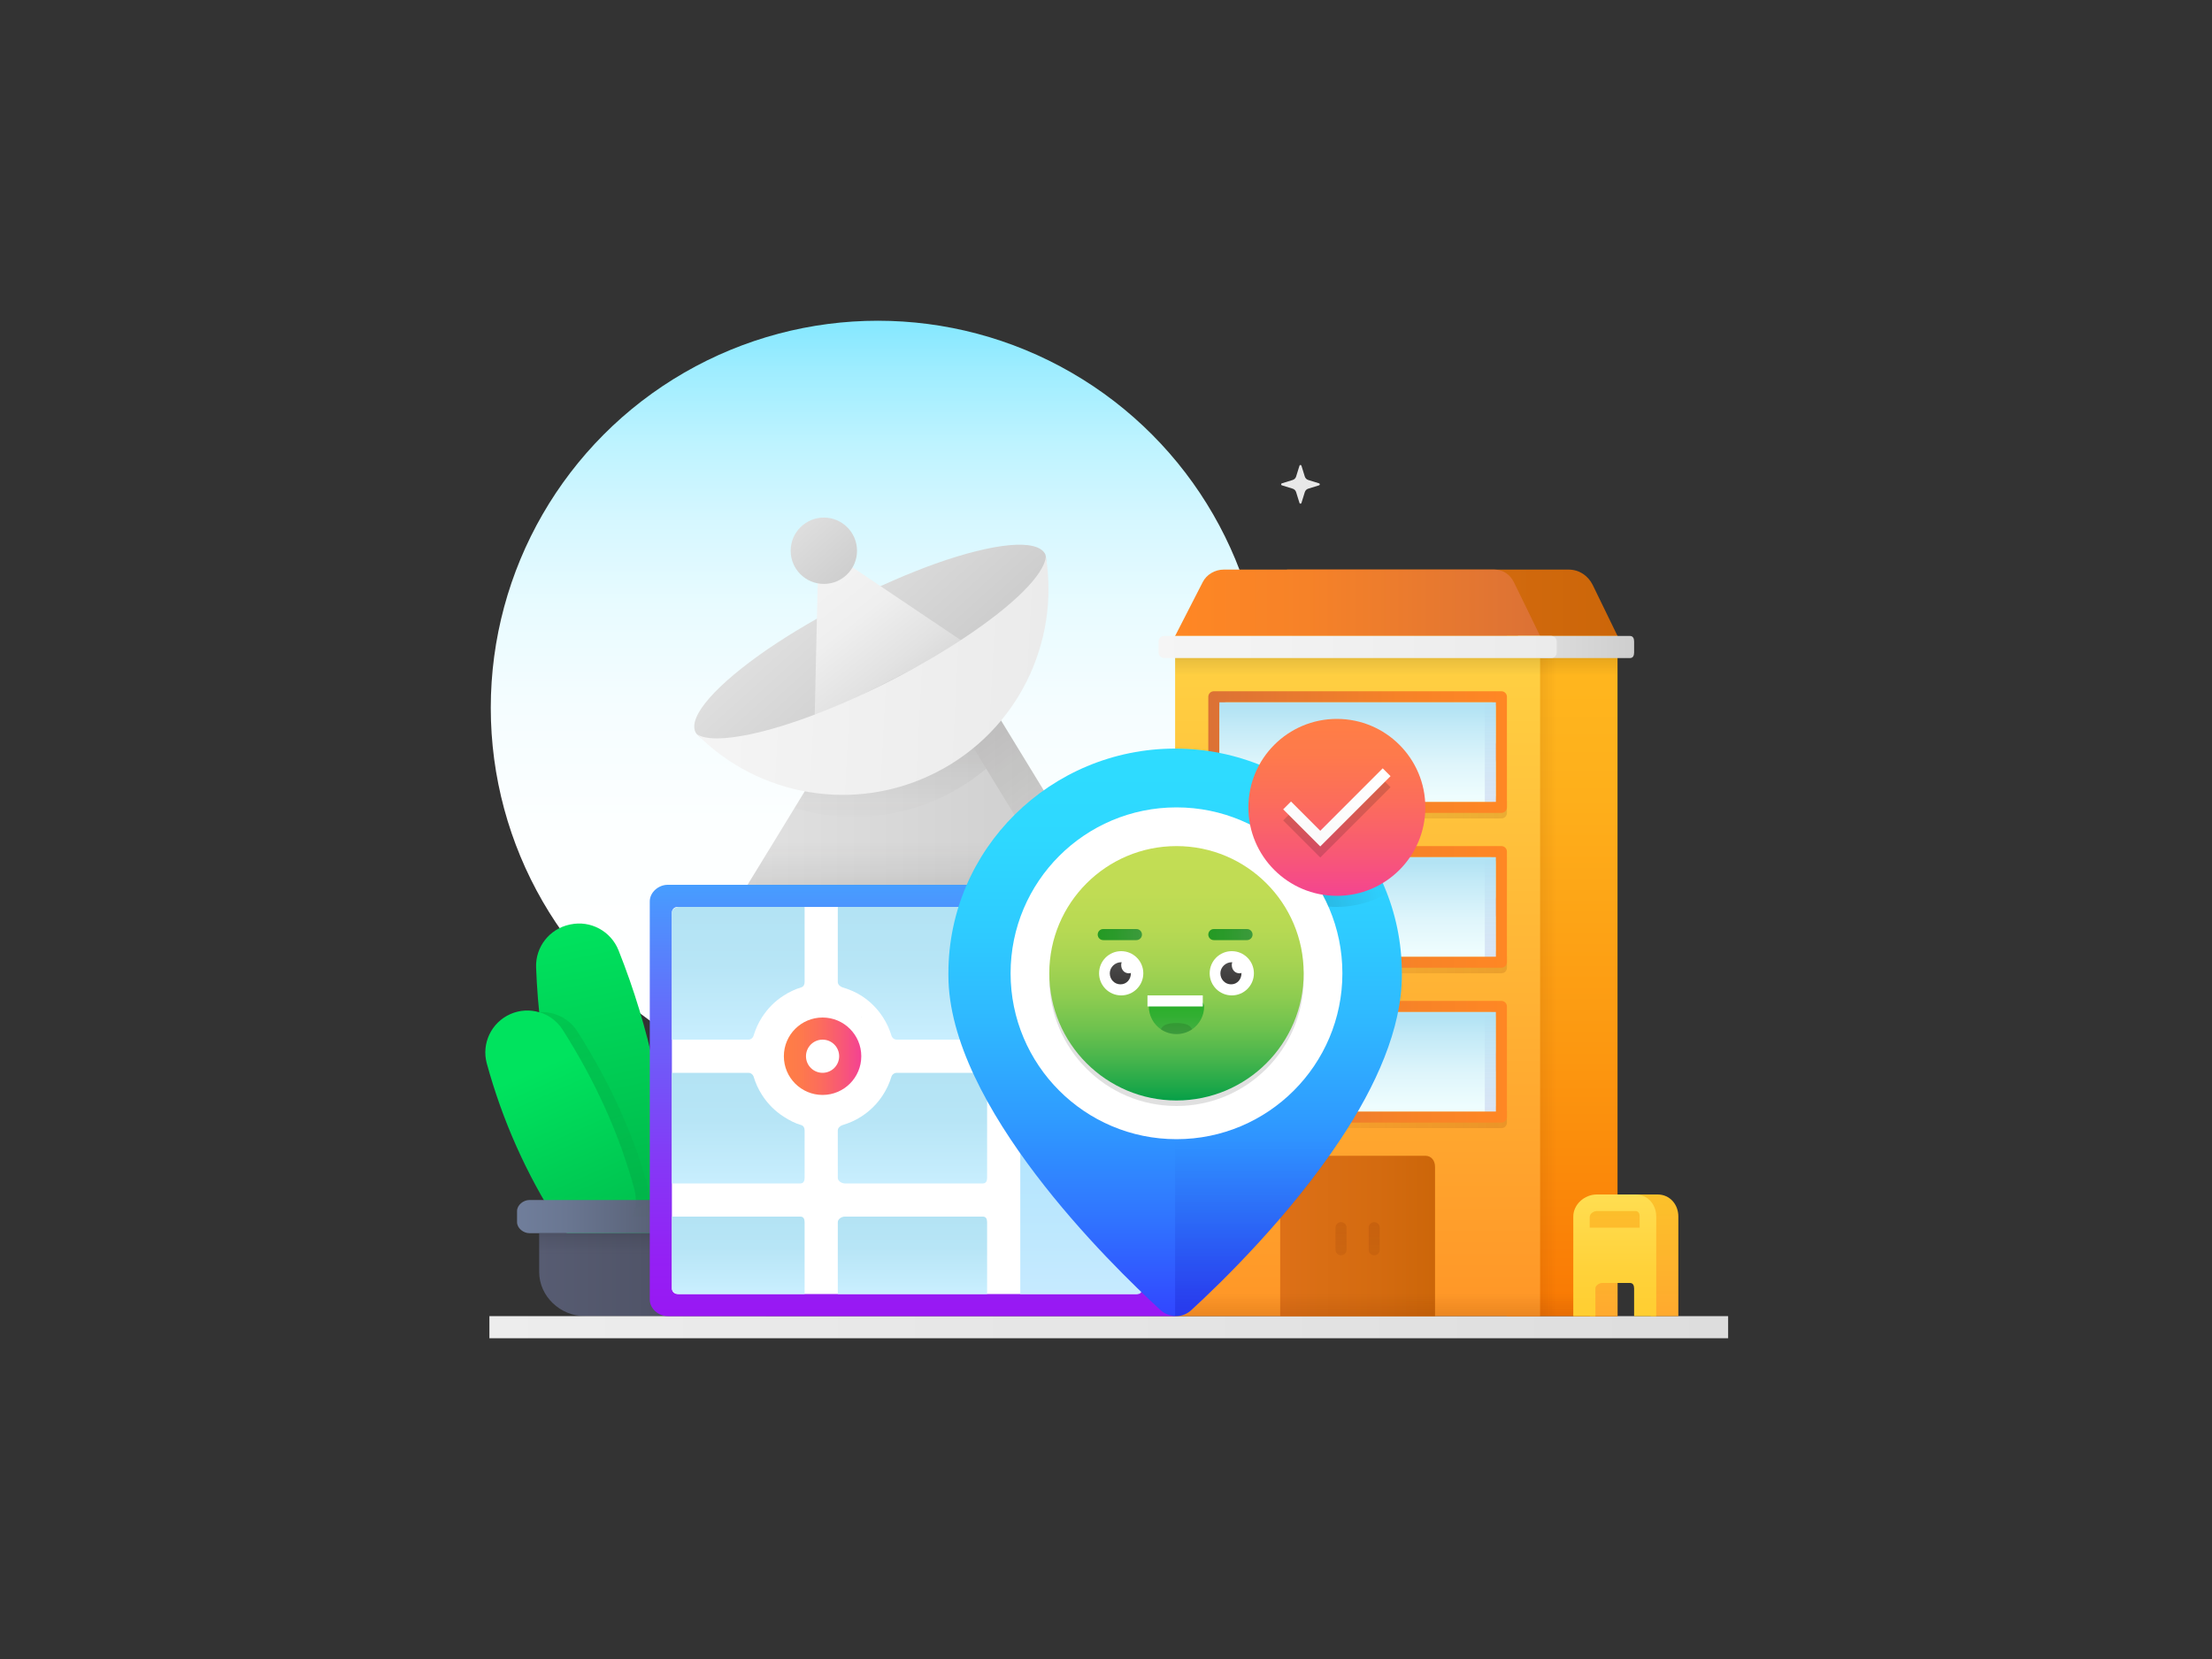 <?xml version="1.0" encoding="iso-8859-1"?>
<!-- Generator: Adobe Illustrator 22.1.0, SVG Export Plug-In . SVG Version: 6.00 Build 0)  -->
<svg version="1.1" id="location_x5F_access" xmlns="http://www.w3.org/2000/svg" xmlns:xlink="http://www.w3.org/1999/xlink"
	 x="0px" y="0px" viewBox="0 0 800 600" enable-background="new 0 0 800 600" xml:space="preserve">
<rect x="0" y="0" width="800" height="600" fill="#333333" stroke="none"/>
<linearGradient id="SVGID_1_" gradientUnits="userSpaceOnUse" x1="317.494" y1="107.333" x2="317.494" y2="399.58">
	<stop  offset="0" style="stop-color:#76E5FF"/>
	<stop  offset="0.013" style="stop-color:#7DE6FF"/>
	<stop  offset="0.092" style="stop-color:#9FEDFF"/>
	<stop  offset="0.179" style="stop-color:#BDF3FF"/>
	<stop  offset="0.274" style="stop-color:#D5F7FF"/>
	<stop  offset="0.381" style="stop-color:#E8FBFF"/>
	<stop  offset="0.507" style="stop-color:#F5FDFF"/>
	<stop  offset="0.67" style="stop-color:#FDFFFF"/>
	<stop  offset="1" style="stop-color:#FFFFFF"/>
</linearGradient>
<circle fill="url(#SVGID_1_)" cx="317.494" cy="256" r="140"/>
<linearGradient id="SVGID_2_" gradientUnits="userSpaceOnUse" x1="178.132" y1="343.421" x2="178.132" y2="463.387" gradientTransform="matrix(0.978 -0.208 0.208 0.978 -39.683 34.441)">
	<stop  offset="0" style="stop-color:#00E35E"/>
	<stop  offset="1" style="stop-color:#00B248"/>
</linearGradient>
<path fill="url(#SVGID_2_)" d="M230.642,449.294L230.642,449.294c-7.328,1.558-14.717-2.422-17.441-9.401
	c-11.791-30.204-18.228-60.218-19.313-90.041c-0.269-7.404,4.87-13.918,12.117-15.458l0.272-0.058
	c7.322-1.556,14.668,2.425,17.434,9.381c11.171,28.087,17.657,58.018,19.043,89.954
	C243.078,441.133,237.948,447.741,230.642,449.294z"/>
<linearGradient id="SVGID_3_" gradientUnits="userSpaceOnUse" x1="141.817" y1="382.603" x2="141.817" y2="471.531" gradientTransform="matrix(0.913 -0.407 0.407 0.913 -91.583 95.137)">
	<stop  offset="0" style="stop-color:#00E35E"/>
	<stop  offset="1" style="stop-color:#00B248"/>
</linearGradient>
<path fill="url(#SVGID_3_)" d="M220.927,447.92l-0.221,0.098c-6.834,3.042-14.892,0.663-18.93-5.634
	c-11.508-17.95-20.081-37.206-25.72-57.768c-1.978-7.214,1.646-14.795,8.479-17.837l0,0c6.873-3.06,14.961-0.618,18.993,5.733
	c12,18.904,20.636,38.136,25.909,57.696C231.372,437.384,227.717,444.897,220.927,447.92z"/>
<linearGradient id="SVGID_4_" gradientUnits="userSpaceOnUse" x1="195" y1="461" x2="277" y2="461">
	<stop  offset="0" style="stop-color:#575C72"/>
	<stop  offset="0.431" style="stop-color:#515569"/>
	<stop  offset="1" style="stop-color:#434556"/>
</linearGradient>
<path fill="url(#SVGID_4_)" d="M277,476h-65.506c-8.837,0-16.494-7.163-16.494-16v-14h82V476z"/>
<linearGradient id="SVGID_5_" gradientUnits="userSpaceOnUse" x1="187" y1="440" x2="277" y2="440">
	<stop  offset="0" style="stop-color:#707E9B"/>
	<stop  offset="0.194" style="stop-color:#6A7792"/>
	<stop  offset="0.51" style="stop-color:#5B647A"/>
	<stop  offset="0.907" style="stop-color:#424652"/>
	<stop  offset="1" style="stop-color:#3C3E48"/>
</linearGradient>
<path fill="url(#SVGID_5_)" d="M277,434v12h-85.507c-2.2,0-4.493-1.8-4.493-4v-4c0-2.2,2.293-4,4.493-4H277z"/>
<linearGradient id="SVGID_6_" gradientUnits="userSpaceOnUse" x1="236" y1="446.167" x2="236" y2="454.011">
	<stop  offset="0" style="stop-color:#000000;stop-opacity:0.1"/>
	<stop  offset="1" style="stop-color:#302926;stop-opacity:0"/>
</linearGradient>
<rect x="195" y="446" fill="url(#SVGID_6_)" width="82" height="8"/>
<linearGradient id="SVGID_7_" gradientUnits="userSpaceOnUse" x1="235.417" y1="440.839" x2="201.14" y2="364.903">
	<stop  offset="0" style="stop-color:#304F26;stop-opacity:0.02"/>
	<stop  offset="1" style="stop-color:#003900;stop-opacity:0.1"/>
</linearGradient>
<path fill="url(#SVGID_7_)" d="M234.13,440h-5.574c1.429-2,1.826-6.488,0.873-9.997c-5.272-19.548-13.895-38.68-25.9-57.593
	c-2.033-3.192-5.082-5.366-8.496-6.366c0.334-0.016,0.651-0.007,0.985-0.007c5.066,0,9.973,2.537,12.831,7.047
	c12.005,18.913,20.628,37.952,25.9,57.516C235.639,433.871,235.353,438,234.13,440z"/>
<linearGradient id="SVGID_8_" gradientUnits="userSpaceOnUse" x1="286.362" y1="284" x2="398.362" y2="284">
	<stop  offset="0" style="stop-color:#E1E1E1"/>
	<stop  offset="1" style="stop-color:#CECECE"/>
</linearGradient>
<path fill="url(#SVGID_8_)" d="M398.362,320h-112l37.743-61.761c3.887-6.36,10.803-10.239,18.257-10.239h0
	c7.454,0,14.371,3.879,18.257,10.239L398.362,320z"/>
<linearGradient id="SVGID_9_" gradientUnits="userSpaceOnUse" x1="363.243" y1="342.165" x2="308.248" y2="268.673">
	<stop  offset="0" style="stop-color:#302926;stop-opacity:0"/>
	<stop  offset="1" style="stop-color:#000000;stop-opacity:0.15"/>
</linearGradient>
<path fill="url(#SVGID_9_)" d="M398.362,320h-112l9.8-16l27.96-45.76c2.44-3.96,6.04-7,10.24-8.68c2.48-1,5.2-1.56,8-1.56
	c3.72,0,7.32,0.96,10.44,2.72c3.16,1.76,5.88,4.32,7.8,7.52l27.96,45.76L398.362,320z"/>
<linearGradient id="SVGID_10_" gradientUnits="userSpaceOnUse" x1="270.362" y1="284" x2="382.362" y2="284">
	<stop  offset="0" style="stop-color:#E1E1E1"/>
	<stop  offset="1" style="stop-color:#CECECE"/>
</linearGradient>
<path fill="url(#SVGID_10_)" d="M382.362,320h-112l9.8-16l27.96-45.76c3.88-6.36,10.8-10.24,18.24-10.24c2.8,0,5.52,0.56,8,1.56
	c0.84,0.32,1.68,0.72,2.44,1.16c3.16,1.76,5.88,4.32,7.8,7.52l27.96,45.76L382.362,320z"/>
<linearGradient id="SVGID_11_" gradientUnits="userSpaceOnUse" x1="291.395" y1="211.898" x2="328.947" y2="249.45" gradientTransform="matrix(0.999 0.052 -0.052 0.999 13.538 -17.966)">
	<stop  offset="0" style="stop-color:#E1E1E1"/>
	<stop  offset="1" style="stop-color:#CECECE"/>
</linearGradient>
<path fill="url(#SVGID_11_)" d="M378.032,200.422l0.015,0.03c0.293,0.948,0.225,1.552,0.352,2.398
	c-0.509,6.594-11.429,17.697-28.843,29.301c-7.925,5.29-17.104,10.649-27.131,15.758c-19.061,9.712-37.132,16.378-50.32,19.154
	c-8.994,1.852-15.523,1.646-18.833-0.384c-0.609-0.6-1.309-1.035-1.693-1.788l-0.015-0.03c-2.93-5.751,7.742-17.485,26.085-30.093
	c8.42-5.732,18.411-11.657,29.432-17.272c11.021-5.615,21.687-10.215,31.273-13.659C359.336,196.407,375.102,194.67,378.032,200.422
	z"/>
<linearGradient id="SVGID_12_" gradientUnits="userSpaceOnUse" x1="291.438" y1="213.244" x2="326.923" y2="253.798" gradientTransform="matrix(0.999 0.052 -0.052 0.999 13.538 -17.966)">
	<stop  offset="0" style="stop-color:#F3F3F3"/>
	<stop  offset="0.382" style="stop-color:#EFEFEF"/>
	<stop  offset="0.778" style="stop-color:#E2E2E2"/>
	<stop  offset="1" style="stop-color:#D8D8D8"/>
</linearGradient>
<polygon fill="url(#SVGID_12_)" points="306.484,203.939 295.771,209.223 294.617,260.03 348.818,232.413 "/>
<linearGradient id="SVGID_13_" gradientUnits="userSpaceOnUse" x1="284.394" y1="190.969" x2="304.418" y2="210.993" gradientTransform="matrix(0.999 0.052 -0.052 0.999 13.538 -17.966)">
	<stop  offset="0" style="stop-color:#E0E0E0"/>
	<stop  offset="1" style="stop-color:#CECECE"/>
</linearGradient>
<circle fill="url(#SVGID_13_)" cx="297.956" cy="199.185" r="11.997"/>
<linearGradient id="SVGID_14_" gradientUnits="userSpaceOnUse" x1="253.058" y1="244.846" x2="377.357" y2="244.846" gradientTransform="matrix(0.999 0.052 -0.052 0.999 13.538 -17.966)">
	<stop  offset="0" style="stop-color:#F5F5F5"/>
	<stop  offset="0.079" style="stop-color:#F4F4F4"/>
	<stop  offset="1" style="stop-color:#EBEBEB"/>
</linearGradient>
<path fill="url(#SVGID_14_)" d="M378.25,201.221c-0.494,6.624-11.911,17.789-29.461,29.424c-7.925,5.29-17.104,10.649-27.131,15.758
	c-19.061,9.712-37.132,16.378-50.32,19.154c-9.114,1.913-15.945,2.06-19.256,0.03c22.145,22.321,57.002,28.793,86.512,13.757
	C368.104,264.308,383.292,232.257,378.25,201.221z"/>
<linearGradient id="SVGID_15_" gradientUnits="userSpaceOnUse" x1="334.362" y1="304.5" x2="334.362" y2="321.068">
	<stop  offset="0" style="stop-color:#302926;stop-opacity:0"/>
	<stop  offset="1" style="stop-color:#000000;stop-opacity:0.07"/>
</linearGradient>
<polygon fill="url(#SVGID_15_)" points="398.362,320 270.362,320 280.162,304 388.562,304 "/>
<linearGradient id="SVGID_16_" gradientUnits="userSpaceOnUse" x1="177" y1="480" x2="625" y2="480">
	<stop  offset="0" style="stop-color:#EDEDED"/>
	<stop  offset="1" style="stop-color:#DDDDDD"/>
</linearGradient>
<rect x="177" y="476" fill="url(#SVGID_16_)" width="448" height="8"/>
<linearGradient id="SVGID_17_" gradientUnits="userSpaceOnUse" x1="453" y1="220" x2="585" y2="220">
	<stop  offset="0" style="stop-color:#DD7017"/>
	<stop  offset="1" style="stop-color:#CC6609"/>
</linearGradient>
<path fill="url(#SVGID_17_)" d="M576.017,211.541c-1.698-3.396-4.922-5.541-8.719-5.541H465.494L453,230v4h132v-4L576.017,211.541z"
	/>
<linearGradient id="SVGID_18_" gradientUnits="userSpaceOnUse" x1="425" y1="220" x2="557" y2="220">
	<stop  offset="0" style="stop-color:#FF8724"/>
	<stop  offset="0.358" style="stop-color:#F68228"/>
	<stop  offset="0.942" style="stop-color:#DE7334"/>
	<stop  offset="1" style="stop-color:#DB7135"/>
</linearGradient>
<path fill="url(#SVGID_18_)" d="M547.509,210.524c-1.386-2.773-3.974-4.524-7.074-4.524h-97.87c-3.108,0-6.197,1.756-7.587,4.536
	L425,230v4h132v-4L547.509,210.524z"/>
<linearGradient id="SVGID_19_" gradientUnits="userSpaceOnUse" x1="565" y1="230" x2="565" y2="477.984">
	<stop  offset="0" style="stop-color:#FFB81F"/>
	<stop  offset="0.235" style="stop-color:#FEAF1B"/>
	<stop  offset="0.617" style="stop-color:#FC9710"/>
	<stop  offset="1" style="stop-color:#F97803"/>
</linearGradient>
<rect x="545" y="230" fill="url(#SVGID_19_)" width="40" height="246"/>
<linearGradient id="SVGID_20_" gradientUnits="userSpaceOnUse" x1="549" y1="234" x2="591" y2="234">
	<stop  offset="0" style="stop-color:#E1E1E1"/>
	<stop  offset="1" style="stop-color:#CECECE"/>
</linearGradient>
<path fill="url(#SVGID_20_)" d="M589.494,238H549v-8h40.494c1.105,0,1.506,0.895,1.506,2v4C591,237.105,590.598,238,589.494,238z"/>
<linearGradient id="SVGID_21_" gradientUnits="userSpaceOnUse" x1="491" y1="230" x2="491" y2="476">
	<stop  offset="0" style="stop-color:#FFD243"/>
	<stop  offset="1" style="stop-color:#FF9627"/>
</linearGradient>
<rect x="425" y="230" fill="url(#SVGID_21_)" width="132" height="246"/>
<linearGradient id="SVGID_22_" gradientUnits="userSpaceOnUse" x1="419" y1="234" x2="563" y2="234">
	<stop  offset="0" style="stop-color:#F5F5F5"/>
	<stop  offset="0.079" style="stop-color:#F4F4F4"/>
	<stop  offset="1" style="stop-color:#EBEBEB"/>
</linearGradient>
<path fill="url(#SVGID_22_)" d="M563,236c0,1.105-0.895,2-2,2H421c-1.105,0-2-0.895-2-2v-4c0-1.105,0.895-2,2-2h140
	c1.105,0,2,0.895,2,2V236z"/>
<linearGradient id="SVGID_23_" gradientUnits="userSpaceOnUse" x1="463" y1="447" x2="519" y2="447">
	<stop  offset="0" style="stop-color:#DD7017"/>
	<stop  offset="0.623" style="stop-color:#D46B10"/>
	<stop  offset="1" style="stop-color:#CC6609"/>
</linearGradient>
<path fill="url(#SVGID_23_)" d="M519,476h-56v-54c0-2.209,2.284-4,4.494-4h48c2.209,0,3.506,1.791,3.506,4V476z"/>
<linearGradient id="SVGID_24_" gradientUnits="userSpaceOnUse" x1="497" y1="454.167" x2="497" y2="441.736">
	<stop  offset="0" style="stop-color:#6A2000;stop-opacity:0.1"/>
	<stop  offset="0.469" style="stop-color:#732500;stop-opacity:0.123"/>
	<stop  offset="1" style="stop-color:#832D00;stop-opacity:0.15"/>
</linearGradient>
<path fill="url(#SVGID_24_)" d="M499,452c0,1.105-0.895,2-2,2l0,0c-1.105,0-2-0.895-2-2v-8c0-1.105,0.895-2,2-2l0,0
	c1.105,0,2,0.895,2,2V452z"/>
<linearGradient id="SVGID_25_" gradientUnits="userSpaceOnUse" x1="485" y1="454.167" x2="485" y2="441.736">
	<stop  offset="0" style="stop-color:#6A2000;stop-opacity:0.1"/>
	<stop  offset="0.469" style="stop-color:#732500;stop-opacity:0.123"/>
	<stop  offset="1" style="stop-color:#832D00;stop-opacity:0.15"/>
</linearGradient>
<path fill="url(#SVGID_25_)" d="M487,452c0,1.105-0.895,2-2,2l0,0c-1.105,0-2-0.895-2-2v-8c0-1.105,0.895-2,2-2l0,0
	c1.105,0,2,0.895,2,2V452z"/>
<linearGradient id="SVGID_26_" gradientUnits="userSpaceOnUse" x1="563" y1="357" x2="556.705" y2="357">
	<stop  offset="0" style="stop-color:#6A2000;stop-opacity:0"/>
	<stop  offset="0.683" style="stop-color:#732800;stop-opacity:0.068"/>
	<stop  offset="1" style="stop-color:#792D00;stop-opacity:0.1"/>
</linearGradient>
<rect x="557" y="238" fill="url(#SVGID_26_)" width="6" height="238"/>
<linearGradient id="SVGID_27_" gradientUnits="userSpaceOnUse" x1="505" y1="244.6" x2="505" y2="237.657">
	<stop  offset="0" style="stop-color:#302926;stop-opacity:0"/>
	<stop  offset="1" style="stop-color:#000000;stop-opacity:0.1"/>
</linearGradient>
<rect x="425" y="238" fill="url(#SVGID_27_)" width="160" height="6"/>
<linearGradient id="SVGID_28_" gradientUnits="userSpaceOnUse" x1="437" y1="292" x2="545" y2="292">
	<stop  offset="0" style="stop-color:#6A2000;stop-opacity:0"/>
	<stop  offset="0.683" style="stop-color:#732800;stop-opacity:0.102"/>
	<stop  offset="1" style="stop-color:#792D00;stop-opacity:0.15"/>
</linearGradient>
<path fill="url(#SVGID_28_)" d="M545,290c0-1.105-0.895-2-2-2H439c-1.105,0-2,0.895-2,2v4c0,1.105,0.895,2,2,2h104
	c1.105,0,2-0.895,2-2V290z"/>
<linearGradient id="SVGID_29_" gradientUnits="userSpaceOnUse" x1="437" y1="348" x2="545" y2="348">
	<stop  offset="0" style="stop-color:#6A2000;stop-opacity:0"/>
	<stop  offset="0.683" style="stop-color:#732800;stop-opacity:0.102"/>
	<stop  offset="1" style="stop-color:#792D00;stop-opacity:0.15"/>
</linearGradient>
<path fill="url(#SVGID_29_)" d="M545,346c0-1.105-0.895-2-2-2H439c-1.105,0-2,0.895-2,2v4c0,1.105,0.895,2,2,2h104
	c1.105,0,2-0.895,2-2V346z"/>
<linearGradient id="SVGID_30_" gradientUnits="userSpaceOnUse" x1="437" y1="404" x2="545" y2="404">
	<stop  offset="0" style="stop-color:#6A2000;stop-opacity:0"/>
	<stop  offset="0.683" style="stop-color:#732800;stop-opacity:0.102"/>
	<stop  offset="1" style="stop-color:#792D00;stop-opacity:0.15"/>
</linearGradient>
<path fill="url(#SVGID_30_)" d="M545,402c0-1.105-0.895-2-2-2H439c-1.105,0-2,0.895-2,2v4c0,1.105,0.895,2,2,2h104
	c1.105,0,2-0.895,2-2V402z"/>
<linearGradient id="SVGID_31_" gradientUnits="userSpaceOnUse" x1="545.333" y1="384" x2="436.997" y2="384">
	<stop  offset="0" style="stop-color:#FF8724"/>
	<stop  offset="0.358" style="stop-color:#F68228"/>
	<stop  offset="0.942" style="stop-color:#DE7334"/>
	<stop  offset="1" style="stop-color:#DB7135"/>
</linearGradient>
<path fill="url(#SVGID_31_)" d="M545,364c0-1.105-0.895-2-2-2H439c-1.105,0-2,0.895-2,2v40c0,1.105,0.895,2,2,2h104
	c1.105,0,2-0.895,2-2V364z M541,380c0,1.105-0.895,2-2,2h-96c-1.105,0-2-0.895-2-2v-12c0-1.105,0.895-2,2-2h96c1.105,0,2,0.895,2,2
	V380z M541,400c0,1.105-0.895,2-2,2h-96c-1.105,0-2-0.895-2-2v-12c0-1.105,0.895-2,2-2h96c1.105,0,2,0.895,2,2V400z"/>
<linearGradient id="SVGID_32_" gradientUnits="userSpaceOnUse" x1="545.333" y1="328" x2="436.454" y2="328">
	<stop  offset="0" style="stop-color:#FF8724"/>
	<stop  offset="0.358" style="stop-color:#F68228"/>
	<stop  offset="0.942" style="stop-color:#DE7334"/>
	<stop  offset="1" style="stop-color:#DB7135"/>
</linearGradient>
<path fill="url(#SVGID_32_)" d="M545,308c0-1.105-0.895-2-2-2H439c-1.105,0-2,0.895-2,2v40c0,1.105,0.895,2,2,2h104
	c1.105,0,2-0.895,2-2V308z M541,324c0,1.105-0.895,2-2,2h-96c-1.105,0-2-0.895-2-2v-12c0-1.105,0.895-2,2-2h96c1.105,0,2,0.895,2,2
	V324z M541,344c0,1.105-0.895,2-2,2h-96c-1.105,0-2-0.895-2-2v-12c0-1.105,0.895-2,2-2h96c1.105,0,2,0.895,2,2V344z"/>
<linearGradient id="SVGID_33_" gradientUnits="userSpaceOnUse" x1="545.167" y1="272" x2="436.019" y2="272">
	<stop  offset="0" style="stop-color:#FF8724"/>
	<stop  offset="0.358" style="stop-color:#F68228"/>
	<stop  offset="0.942" style="stop-color:#DE7334"/>
	<stop  offset="1" style="stop-color:#DB7135"/>
</linearGradient>
<path fill="url(#SVGID_33_)" d="M545,252c0-1.105-0.895-2-2-2H439c-1.105,0-2,0.895-2,2v40c0,1.105,0.895,2,2,2h104
	c1.105,0,2-0.895,2-2V252z M541,256v12c0,1.105-0.402,2-1.506,2h-65.999l-6.001,8h-24c-1.105,0-2.494-0.895-2.494-2v-20
	c0-1.105,1.389-2,2.494-2h96C540.598,254,541,254.895,541,256z M441,288v-6c0-1.105,1.389-2,2.494-2h25.999l4.001-6h65.999
	c1.105,0,1.506,0.895,1.506,2v12c0,1.105-0.402,2-1.506,2h-96C442.389,290,441,289.105,441,288z"/>
<linearGradient id="SVGID_34_" gradientUnits="userSpaceOnUse" x1="491" y1="368" x2="491" y2="409.304">
	<stop  offset="0" style="stop-color:#B3E3F4"/>
	<stop  offset="0.16" style="stop-color:#C3EAF7"/>
	<stop  offset="0.487" style="stop-color:#DEF5FB"/>
	<stop  offset="0.778" style="stop-color:#EEFDFE"/>
	<stop  offset="1" style="stop-color:#F4FFFF"/>
</linearGradient>
<rect x="441" y="366" fill="url(#SVGID_34_)" width="100" height="36"/>
<linearGradient id="SVGID_35_" gradientUnits="userSpaceOnUse" x1="491" y1="312" x2="491" y2="353.304">
	<stop  offset="0" style="stop-color:#B3E3F4"/>
	<stop  offset="0.16" style="stop-color:#C3EAF7"/>
	<stop  offset="0.487" style="stop-color:#DEF5FB"/>
	<stop  offset="0.778" style="stop-color:#EEFDFE"/>
	<stop  offset="1" style="stop-color:#F4FFFF"/>
</linearGradient>
<rect x="441" y="310" fill="url(#SVGID_35_)" width="100" height="36"/>
<linearGradient id="SVGID_36_" gradientUnits="userSpaceOnUse" x1="491" y1="256" x2="491" y2="297.304">
	<stop  offset="0" style="stop-color:#B3E3F4"/>
	<stop  offset="0.16" style="stop-color:#C3EAF7"/>
	<stop  offset="0.487" style="stop-color:#DEF5FB"/>
	<stop  offset="0.778" style="stop-color:#EEFDFE"/>
	<stop  offset="1" style="stop-color:#F4FFFF"/>
</linearGradient>
<rect x="441" y="254" fill="url(#SVGID_36_)" width="100" height="36"/>
<linearGradient id="SVGID_37_" gradientUnits="userSpaceOnUse" x1="505" y1="467.75" x2="505" y2="476.258">
	<stop  offset="0" style="stop-color:#6A2000;stop-opacity:0"/>
	<stop  offset="0.683" style="stop-color:#732800;stop-opacity:0.102"/>
	<stop  offset="1" style="stop-color:#792D00;stop-opacity:0.15"/>
</linearGradient>
<rect x="425" y="468" fill="url(#SVGID_37_)" width="160" height="8"/>
<linearGradient id="SVGID_38_" gradientUnits="userSpaceOnUse" x1="539" y1="366.75" x2="539" y2="401.768">
	<stop  offset="0" style="stop-color:#0000A2;stop-opacity:0"/>
	<stop  offset="1" style="stop-color:#00009F;stop-opacity:0.1"/>
</linearGradient>
<rect x="537" y="366" fill="url(#SVGID_38_)" width="4" height="36"/>
<linearGradient id="SVGID_39_" gradientUnits="userSpaceOnUse" x1="539" y1="310.25" x2="539" y2="346.25">
	<stop  offset="0" style="stop-color:#0000A2;stop-opacity:0"/>
	<stop  offset="1" style="stop-color:#00009F;stop-opacity:0.1"/>
</linearGradient>
<rect x="537" y="310" fill="url(#SVGID_39_)" width="4" height="36"/>
<linearGradient id="SVGID_40_" gradientUnits="userSpaceOnUse" x1="539" y1="253.667" x2="539" y2="290.502">
	<stop  offset="0" style="stop-color:#0000A2;stop-opacity:0"/>
	<stop  offset="1" style="stop-color:#00009F;stop-opacity:0.1"/>
</linearGradient>
<rect x="537" y="254" fill="url(#SVGID_40_)" width="4" height="36"/>
<linearGradient id="SVGID_41_" gradientUnits="userSpaceOnUse" x1="591" y1="432.667" x2="591" y2="475.192">
	<stop  offset="0" style="stop-color:#FCC12B"/>
	<stop  offset="1" style="stop-color:#FFAA2E"/>
</linearGradient>
<path fill="url(#SVGID_41_)" d="M599.494,432h-16c-4.418,0-8.494,3.582-8.494,8v36h10v-12h12v12h10v-36
	C607,435.582,603.912,432,599.494,432z"/>
<linearGradient id="SVGID_42_" gradientUnits="userSpaceOnUse" x1="584" y1="431" x2="584" y2="476.005">
	<stop  offset="0" style="stop-color:#FFDE52"/>
	<stop  offset="0.618" style="stop-color:#FFD23A"/>
	<stop  offset="1" style="stop-color:#FFCE31"/>
</linearGradient>
<path fill="url(#SVGID_42_)" d="M591.494,432h-14c-4.418,0-8.494,3.582-8.494,8v36h8v-10c0-1.105,1.389-2,2.494-2h10
	c1.105,0,1.506,0.895,1.506,2v10h8v-36C599,435.582,595.912,432,591.494,432z M593,444h-18v-4c0-1.1,1.394-2,2.494-2h14
	c1.1,0,1.506,0.9,1.506,2V444z"/>
<linearGradient id="SVGID_43_" gradientUnits="userSpaceOnUse" x1="330" y1="318.165" x2="330" y2="476.96">
	<stop  offset="0" style="stop-color:#45A0FF"/>
	<stop  offset="0.052" style="stop-color:#4B96FE"/>
	<stop  offset="0.371" style="stop-color:#6C60F9"/>
	<stop  offset="0.647" style="stop-color:#8538F6"/>
	<stop  offset="0.866" style="stop-color:#9420F4"/>
	<stop  offset="1" style="stop-color:#9917F3"/>
</linearGradient>
<path fill="url(#SVGID_43_)" d="M425,476H241.494c-3.314,0-6.494-2.686-6.494-6V326c0-3.314,3.18-6,6.494-6h178
	c3.314,0,5.506,2.686,5.506,6V476z"/>
<path fill="#FFFFFF" d="M413,466c0,1.105-0.895,2-2,2H245c-1.105,0-2-0.895-2-2V330c0-1.105,0.895-2,2-2h166c1.105,0,2,0.895,2,2
	V466z"/>
<linearGradient id="SVGID_44_" gradientUnits="userSpaceOnUse" x1="267" y1="329" x2="267" y2="376.817">
	<stop  offset="0" style="stop-color:#B3E3F4"/>
	<stop  offset="0.415" style="stop-color:#B7E5F6"/>
	<stop  offset="0.845" style="stop-color:#C4ECFC"/>
	<stop  offset="1" style="stop-color:#CAEFFF"/>
</linearGradient>
<path fill="url(#SVGID_44_)" d="M291,328v27.168c0,0.905-0.368,1.669-1.234,1.929c-2.327,0.698-4.395,1.714-6.396,3.004
	c-3.18,2.02-5.818,4.72-7.838,7.9c-1.29,2-2.275,4.192-2.973,6.519c-0.26,0.867-0.993,1.481-1.898,1.481H243v-46
	c0-1.1,1.394-2,2.494-2H291z"/>
<linearGradient id="SVGID_45_" gradientUnits="userSpaceOnUse" x1="267" y1="387.583" x2="267" y2="429.667">
	<stop  offset="0" style="stop-color:#B3E3F4"/>
	<stop  offset="0.415" style="stop-color:#B7E5F6"/>
	<stop  offset="0.845" style="stop-color:#C4ECFC"/>
	<stop  offset="1" style="stop-color:#CAEFFF"/>
</linearGradient>
<path fill="url(#SVGID_45_)" d="M291,408.832V426c0,1.1-0.406,2-1.506,2H243v-40h27.661c0.905,0,1.669,0.614,1.929,1.481
	c0.698,2.327,1.714,4.518,3.004,6.519c2.02,3.18,4.72,5.88,7.9,7.9c2,1.29,3.945,2.306,6.272,3.003
	C290.632,407.163,291,407.928,291,408.832z"/>
<linearGradient id="SVGID_46_" gradientUnits="userSpaceOnUse" x1="267" y1="439.462" x2="267" y2="467.793">
	<stop  offset="0" style="stop-color:#B3E3F4"/>
	<stop  offset="0.415" style="stop-color:#B7E5F6"/>
	<stop  offset="0.845" style="stop-color:#C4ECFC"/>
	<stop  offset="1" style="stop-color:#CAEFFF"/>
</linearGradient>
<path fill="url(#SVGID_46_)" d="M291,468h-45.506c-1.105,0-2.494-0.895-2.494-2v-26h46.494c1.105,0,1.506,0.895,1.506,2V468z"/>
<linearGradient id="SVGID_47_" gradientUnits="userSpaceOnUse" x1="330" y1="329" x2="330" y2="376.817">
	<stop  offset="0" style="stop-color:#B3E3F4"/>
	<stop  offset="0.415" style="stop-color:#B7E5F6"/>
	<stop  offset="0.845" style="stop-color:#C4ECFC"/>
	<stop  offset="1" style="stop-color:#CAEFFF"/>
</linearGradient>
<path fill="url(#SVGID_47_)" d="M357,328v45.18c0,1.551-0.775,2.82-2.327,2.82h-30.348c-0.905,0-1.669-0.614-1.929-1.481
	c-0.698-2.327-1.714-4.519-3.004-6.519c-2.02-3.18-4.72-5.88-7.9-7.9c-2.001-1.29-4.439-2.306-6.766-3.004
	c-0.867-0.26-1.728-1.024-1.728-1.929V328H357z"/>
<linearGradient id="SVGID_48_" gradientUnits="userSpaceOnUse" x1="330" y1="387.583" x2="330" y2="429.667">
	<stop  offset="0" style="stop-color:#B3E3F4"/>
	<stop  offset="0.415" style="stop-color:#B7E5F6"/>
	<stop  offset="0.845" style="stop-color:#C4ECFC"/>
	<stop  offset="1" style="stop-color:#CAEFFF"/>
</linearGradient>
<path fill="url(#SVGID_48_)" d="M357,390v36c0,1.1-0.406,2-1.506,2h-50c-1.1,0-2.494-0.9-2.494-2v-17.168
	c0-0.905,0.861-1.669,1.728-1.929c2.327-0.698,4.642-1.714,6.642-3.003c3.18-2.02,5.942-4.72,7.962-7.9
	c1.29-2.001,2.337-4.192,3.034-6.519c0.26-0.867,1.055-1.481,1.96-1.481h31.168C356.594,388,357,388.9,357,390z"/>
<linearGradient id="SVGID_49_" gradientUnits="userSpaceOnUse" x1="330" y1="439.462" x2="330" y2="467.793">
	<stop  offset="0" style="stop-color:#B3E3F4"/>
	<stop  offset="0.415" style="stop-color:#B7E5F6"/>
	<stop  offset="0.845" style="stop-color:#C4ECFC"/>
	<stop  offset="1" style="stop-color:#CAEFFF"/>
</linearGradient>
<path fill="url(#SVGID_49_)" d="M357,468h-54v-26c0-1.105,1.389-2,2.494-2h50c1.105,0,1.506,0.895,1.506,2V468z"/>
<linearGradient id="SVGID_50_" gradientUnits="userSpaceOnUse" x1="283.494" y1="382" x2="311.494" y2="382">
	<stop  offset="0" style="stop-color:#FF7E45"/>
	<stop  offset="0.198" style="stop-color:#FE7A4B"/>
	<stop  offset="0.458" style="stop-color:#FC6D5B"/>
	<stop  offset="0.75" style="stop-color:#F85876"/>
	<stop  offset="1" style="stop-color:#F44293"/>
</linearGradient>
<circle fill="url(#SVGID_50_)" cx="297.494" cy="382" r="14"/>
<linearGradient id="SVGID_51_" gradientUnits="userSpaceOnUse" x1="391" y1="328.479" x2="391" y2="467.541">
	<stop  offset="0" style="stop-color:#9DDEFC"/>
	<stop  offset="0.326" style="stop-color:#A6E1FD"/>
	<stop  offset="0.855" style="stop-color:#BEE8FE"/>
	<stop  offset="1" style="stop-color:#C6EAFF"/>
</linearGradient>
<path fill="url(#SVGID_51_)" d="M411.494,328H369v140h42.494c1.105,0,1.506-0.895,1.506-2V330C413,328.895,412.598,328,411.494,328z
	"/>
<circle fill="#FFFFFF" cx="297.494" cy="382" r="6"/>
<linearGradient id="SVGID_52_" gradientUnits="userSpaceOnUse" x1="311.554" y1="367.863" x2="311.554" y2="368.002">
	<stop  offset="0" style="stop-color:#E6E6E6"/>
	<stop  offset="0.406" style="stop-color:#E2E2E2"/>
	<stop  offset="0.826" style="stop-color:#D5D5D5"/>
	<stop  offset="1" style="stop-color:#CECECE"/>
</linearGradient>
<path fill="url(#SVGID_52_)" d="M311.614,368h-0.12v-0.14C311.534,367.9,311.574,367.96,311.614,368z"/>
<linearGradient id="SVGID_53_" gradientUnits="userSpaceOnUse" x1="311.494" y1="367.93" x2="311.614" y2="367.93">
	<stop  offset="0" style="stop-color:#000000;stop-opacity:0.1"/>
	<stop  offset="1" style="stop-color:#302926;stop-opacity:0"/>
</linearGradient>
<path fill="url(#SVGID_53_)" d="M311.494,367.86c0.04,0.04,0.08,0.1,0.12,0.14h-0.12V367.86z"/>
<linearGradient id="SVGID_54_" gradientUnits="userSpaceOnUse" x1="425" y1="270.74" x2="425" y2="478.75">
	<stop  offset="0" style="stop-color:#2EDCFF"/>
	<stop  offset="0.156" style="stop-color:#2ED8FF"/>
	<stop  offset="0.318" style="stop-color:#2ECBFF"/>
	<stop  offset="0.482" style="stop-color:#2FB7FF"/>
	<stop  offset="0.649" style="stop-color:#2F9AFF"/>
	<stop  offset="0.817" style="stop-color:#3074FF"/>
	<stop  offset="0.983" style="stop-color:#3147FF"/>
	<stop  offset="1" style="stop-color:#3142FF"/>
</linearGradient>
<path fill="url(#SVGID_54_)" d="M507,352v0.74c0,19.24-9.433,40.14-22.153,59.26c-18.48,27.84-43.217,51.96-54.057,61.88
	c-1.54,1.4-3.418,2.12-5.358,2.12s-4.096-0.72-5.636-2.12C401.516,457.12,343,399.94,343,352.74V352c0-44.96,36.96-81.26,82-81.26
	S507,307.04,507,352z"/>
<circle fill="#FFFFFF" cx="425.494" cy="352" r="60"/>
<circle opacity="0.15" fill="#303030" cx="425.494" cy="354" r="46"/>
<linearGradient id="SVGID_55_" gradientUnits="userSpaceOnUse" x1="425.494" y1="306" x2="425.494" y2="399.232">
	<stop  offset="0" style="stop-color:#C3DD54"/>
	<stop  offset="0.181" style="stop-color:#C0DC54"/>
	<stop  offset="0.327" style="stop-color:#B6D953"/>
	<stop  offset="0.461" style="stop-color:#A5D352"/>
	<stop  offset="0.587" style="stop-color:#8DCC50"/>
	<stop  offset="0.708" style="stop-color:#6EC24E"/>
	<stop  offset="0.825" style="stop-color:#48B54C"/>
	<stop  offset="0.936" style="stop-color:#1DA749"/>
	<stop  offset="1" style="stop-color:#009E47"/>
</linearGradient>
<circle fill="url(#SVGID_55_)" cx="425.494" cy="352" r="46"/>
<linearGradient id="SVGID_56_" gradientUnits="userSpaceOnUse" x1="455.047" y1="412.333" x2="455.047" y2="478.166">
	<stop  offset="0" style="stop-color:#0000A2;stop-opacity:0"/>
	<stop  offset="1" style="stop-color:#00009F;stop-opacity:0.2"/>
</linearGradient>
<path fill="url(#SVGID_56_)" d="M485.094,412c-18.48,27.84-43.587,51.96-54.427,61.88C429.127,475.28,427,476,425,476v-64H485.094z"
	/>
<circle fill="#FFFFFF" cx="405.494" cy="352" r="8"/>
<circle fill="#FFFFFF" cx="445.494" cy="352" r="8"/>
<linearGradient id="SVGID_57_" gradientUnits="userSpaceOnUse" x1="425.494" y1="362" x2="425.494" y2="374.065">
	<stop  offset="0" style="stop-color:#28AF28"/>
	<stop  offset="0.42" style="stop-color:#31AF31"/>
	<stop  offset="1" style="stop-color:#45AF45"/>
</linearGradient>
<path fill="url(#SVGID_57_)" d="M417.494,362c-1.105,0-2,0.895-2,2l0,0c0,3.42,1.72,6.44,4.34,8.26c1.62,1.1,3.56,1.74,5.66,1.74
	s4.04-0.64,5.66-1.74c2.62-1.82,4.34-4.84,4.34-8.26l0,0c0-1.105-0.895-2-2-2H417.494z"/>
<path opacity="0.12" d="M431.154,372.26c-1.62,1.1-3.56,1.74-5.66,1.74s-4.04-0.64-5.66-1.74c0.8-1.84,3.04-2.26,5.66-2.26
	S430.354,370.42,431.154,372.26z"/>
<linearGradient id="SVGID_58_" gradientUnits="userSpaceOnUse" x1="397" y1="338" x2="413" y2="338">
	<stop  offset="0" style="stop-color:#28AF28"/>
	<stop  offset="0.42" style="stop-color:#31AF31"/>
	<stop  offset="1" style="stop-color:#45AF45"/>
</linearGradient>
<path fill="url(#SVGID_58_)" d="M413,338c0-1.105-0.895-2-2-2h-12c-1.105,0-2,0.895-2,2l0,0c0,1.105,0.895,2,2,2h12
	C412.105,340,413,339.105,413,338L413,338z"/>
<linearGradient id="SVGID_59_" gradientUnits="userSpaceOnUse" x1="437" y1="338" x2="453" y2="338">
	<stop  offset="0" style="stop-color:#28AF28"/>
	<stop  offset="0.42" style="stop-color:#31AF31"/>
	<stop  offset="1" style="stop-color:#45AF45"/>
</linearGradient>
<path fill="url(#SVGID_59_)" d="M453,338c0-1.105-0.895-2-2-2h-12c-1.105,0-2,0.895-2,2l0,0c0,1.105,0.895,2,2,2h12
	C452.105,340,453,339.105,453,338L453,338z"/>
<linearGradient id="SVGID_60_" gradientUnits="userSpaceOnUse" x1="483.494" y1="259.333" x2="483.494" y2="325.72">
	<stop  offset="0" style="stop-color:#FF7E45"/>
	<stop  offset="0.198" style="stop-color:#FE7A4B"/>
	<stop  offset="0.458" style="stop-color:#FC6D5B"/>
	<stop  offset="0.75" style="stop-color:#F85876"/>
	<stop  offset="1" style="stop-color:#F44293"/>
</linearGradient>
<circle fill="url(#SVGID_60_)" cx="483.494" cy="292" r="32"/>
<polygon opacity="0.15" points="477.494,310.121 464.081,296.709 466.91,293.881 477.494,304.465 500.079,281.879 502.908,284.707 
	"/>
<linearGradient id="SVGID_61_" gradientUnits="userSpaceOnUse" x1="483.495" y1="277" x2="483.495" y2="306.522">
	<stop  offset="0" style="stop-color:#FFFFFF"/>
	<stop  offset="1" style="stop-color:#FAFAFA"/>
</linearGradient>
<polygon fill="url(#SVGID_61_)" points="477.494,306.121 464.081,292.709 466.91,289.881 477.494,300.465 500.079,277.879 
	502.908,280.707 "/>
<linearGradient id="SVGID_62_" gradientUnits="userSpaceOnUse" x1="405.185" y1="348" x2="405.185" y2="356.384">
	<stop  offset="0" style="stop-color:#4C4B4B"/>
	<stop  offset="1" style="stop-color:#3A3838"/>
</linearGradient>
<path fill="url(#SVGID_62_)" d="M409,351.82V352c0,2.2-1.553,4-3.753,4s-3.877-1.8-3.877-4c0-2.2,1.923-4,4.123-4h0.18
	c-0.12,0.32-0.18,0.64-0.18,1c0,1.66,1.093,3,2.753,3C408.607,352,409,351.94,409,351.82z"/>
<linearGradient id="SVGID_63_" gradientUnits="userSpaceOnUse" x1="445.185" y1="348" x2="445.185" y2="356.384">
	<stop  offset="0" style="stop-color:#4C4B4B"/>
	<stop  offset="1" style="stop-color:#3A3838"/>
</linearGradient>
<path fill="url(#SVGID_63_)" d="M449,351.82V352c0,2.2-1.553,4-3.753,4s-3.877-1.8-3.877-4c0-2.2,1.923-4,4.123-4h0.18
	c-0.12,0.32-0.18,0.64-0.18,1c0,1.66,1.093,3,2.753,3C448.607,352,449,351.94,449,351.82z"/>
<rect x="415" y="360" fill="#FFFFFF" width="20" height="4"/>
<path opacity="0.12" d="M413,338c0-1.105-0.895-2-2-2h-12c-1.105,0-2,0.895-2,2l0,0c0,1.105,0.895,2,2,2h12
	C412.105,340,413,339.105,413,338L413,338z"/>
<path opacity="0.12" d="M453,338c0-1.105-0.895-2-2-2h-12c-1.105,0-2,0.895-2,2l0,0c0,1.105,0.895,2,2,2h12
	C452.105,340,453,339.105,453,338L453,338z"/>
<linearGradient id="SVGID_64_" gradientUnits="userSpaceOnUse" x1="502.24" y1="321.837" x2="479.482" y2="326.463">
	<stop  offset="0" style="stop-color:#302926;stop-opacity:0"/>
	<stop  offset="0.238" style="stop-color:#211C1A;stop-opacity:0.024"/>
	<stop  offset="0.71" style="stop-color:#090807;stop-opacity:0.071"/>
	<stop  offset="1" style="stop-color:#000000;stop-opacity:0.1"/>
</linearGradient>
<path fill="url(#SVGID_64_)" d="M501.914,322.92c-5.38,3.22-11.68,5.08-18.42,5.08c-1.04,0-2.06-0.04-3.08-0.14
	c-0.62-1.44-1.32-2.86-2.06-4.26c1.68,0.26,3.4,0.4,5.14,0.4c6.18,0,11.96-1.76,16.86-4.78
	C500.894,320.44,501.414,321.68,501.914,322.92z"/>
<linearGradient id="SVGID_65_" gradientUnits="userSpaceOnUse" x1="322.004" y1="297" x2="322.004" y2="269.478">
	<stop  offset="0" style="stop-color:#302926;stop-opacity:0"/>
	<stop  offset="1" style="stop-color:#000000;stop-opacity:0.07"/>
</linearGradient>
<path fill="url(#SVGID_65_)" d="M356.674,278.02c-4.24,3.56-8.94,6.7-14.08,9.32c-13.14,6.7-27.34,9.12-41,7.76
	c-4.84-0.48-9.62-1.44-14.26-2.84l3.72-6.1c4.98,0.94,10.08,1.38,15.22,1.28c10.92-0.2,21.94-2.82,32.32-8.1
	c4.9-2.5,9.42-5.48,13.5-8.84L356.674,278.02z"/>
<path fill="#E8E8E8" d="M470.685,168.427l1.215,3.921c0.184,0.595,0.65,1.061,1.245,1.245l3.921,1.215
	c0.35,0.108,0.35,0.604,0,0.713l-3.921,1.215c-0.595,0.184-1.061,0.65-1.245,1.245l-1.215,3.921c-0.108,0.35-0.604,0.35-0.713,0
	l-1.215-3.921c-0.184-0.595-0.65-1.061-1.245-1.245l-3.921-1.215c-0.35-0.108-0.35-0.604,0-0.713l3.921-1.215
	c0.595-0.184,1.061-0.65,1.245-1.245l1.215-3.921C470.081,168.077,470.576,168.077,470.685,168.427z"/>
</svg>
